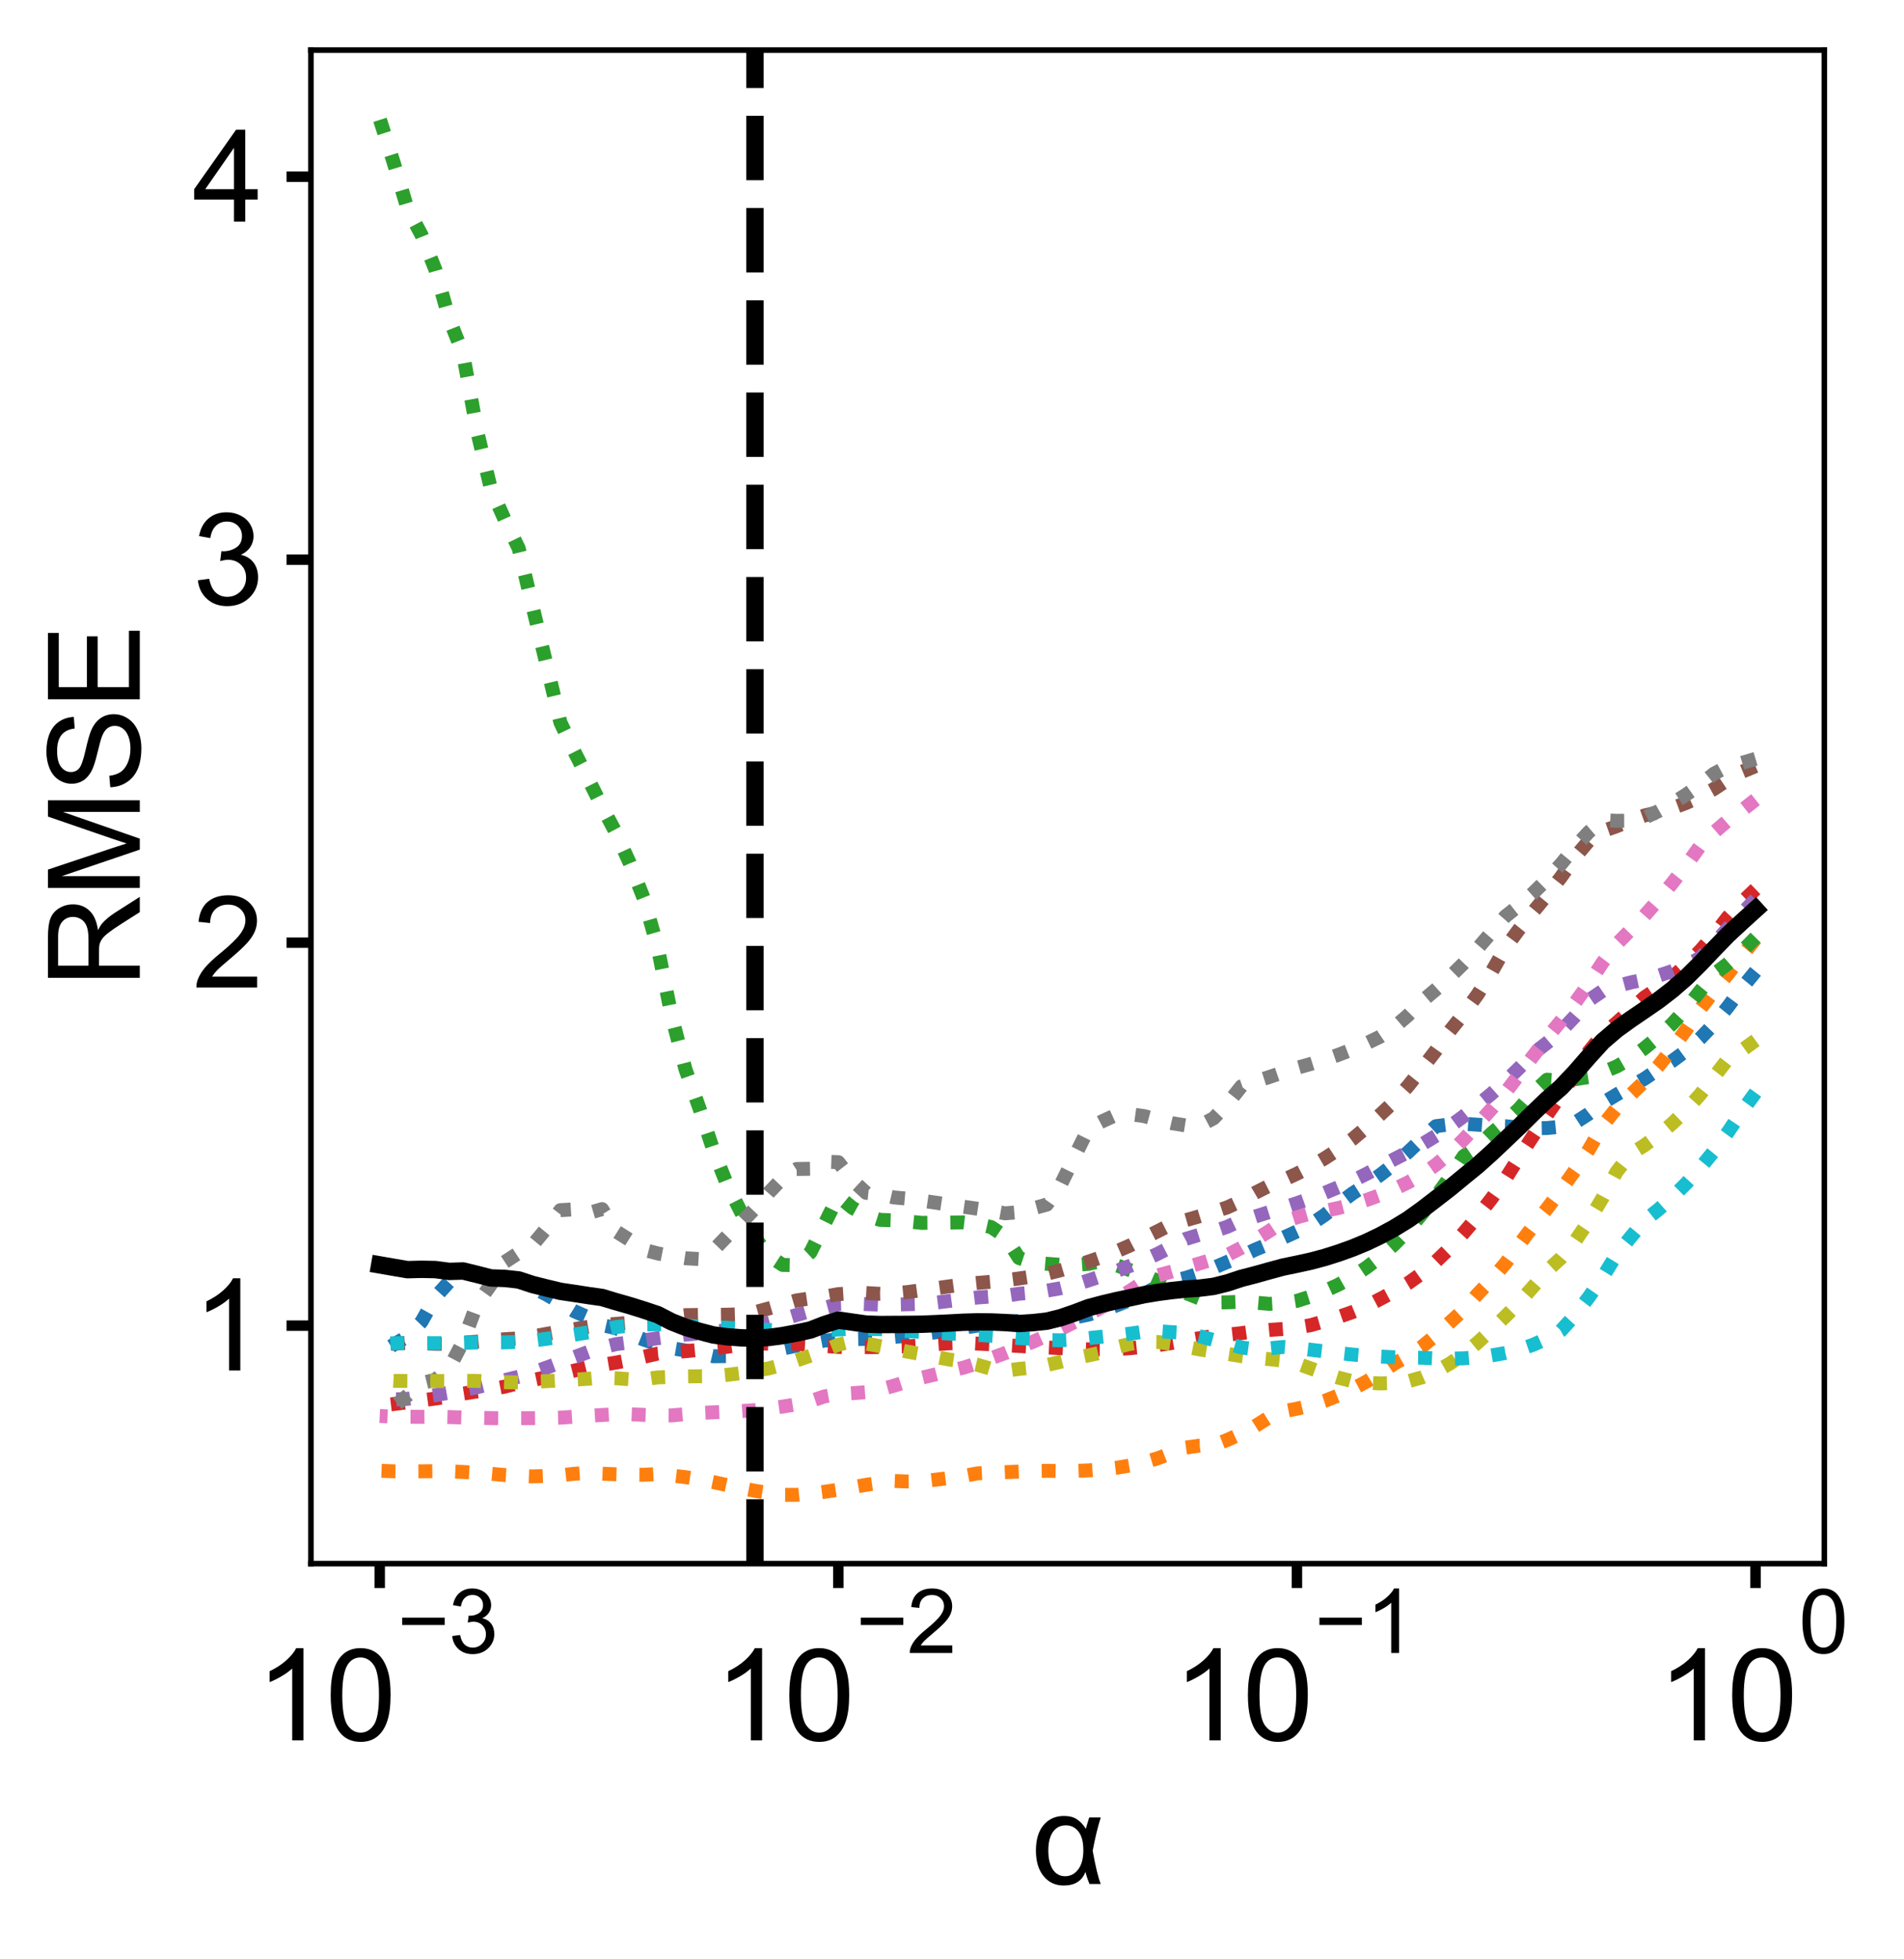 <?xml version="1.0" encoding="utf-8" standalone="no"?>
<!DOCTYPE svg PUBLIC "-//W3C//DTD SVG 1.1//EN"
  "http://www.w3.org/Graphics/SVG/1.1/DTD/svg11.dtd">
<svg height="281.442pt" version="1.1" viewBox="0 0 273.558 281.442" width="273.558pt" xmlns="http://www.w3.org/2000/svg" xmlns:xlink="http://www.w3.org/1999/xlink">
 <defs>
  <style type="text/css">*{stroke-linecap:butt;stroke-linejoin:round;}</style>
 </defs>
 <g id="figure_1">
  <g id="patch_1">
   <path d="M 0 281.442 
L 273.558 281.442 
L 273.558 0 
L 0 0 
z
" style="fill:#ffffff;"/>
  </g>
  <g id="axes_1">
   <g id="patch_2">
    <path d="M 44.671 224.64 
L 262.111 224.64 
L 262.111 7.2 
L 44.671 7.2 
z
" style="fill:#ffffff;"/>
   </g>
   <g id="matplotlib.axis_1">
    <g id="xtick_1">
     <g id="line2d_1">
      <defs>
       <path d="M 0 0 
L 0 3.5 
" id="m2e595a011b" style="stroke:#000000;stroke-width:1.5;"/>
      </defs>
      <g>
       <use style="stroke:#000000;stroke-width:1.5;" x="54.555" xlink:href="#m2e595a011b" y="224.64"/>
      </g>
     </g>
     <g id="text_1">
      <!-- $\mathdefault{10^{-3}}$ -->
      <g transform="translate(36.735 250.202)scale(0.18 -0.18)">
       <defs>
        <path d="M 2384 0 
L 1822 0 
L 1822 3584 
Q 1619 3391 1289 3197 
Q 959 3003 697 2906 
L 697 3450 
Q 1169 3672 1522 3987 
Q 1875 4303 2022 4600 
L 2384 4600 
L 2384 0 
z
" id="ArialMT-31" transform="scale(0.016)"/>
        <path d="M 266 2259 
Q 266 3072 433 3567 
Q 600 4063 929 4331 
Q 1259 4600 1759 4600 
Q 2128 4600 2406 4451 
Q 2684 4303 2865 4023 
Q 3047 3744 3150 3342 
Q 3253 2941 3253 2259 
Q 3253 1453 3087 958 
Q 2922 463 2592 192 
Q 2263 -78 1759 -78 
Q 1097 -78 719 397 
Q 266 969 266 2259 
z
M 844 2259 
Q 844 1131 1108 757 
Q 1372 384 1759 384 
Q 2147 384 2411 759 
Q 2675 1134 2675 2259 
Q 2675 3391 2411 3762 
Q 2147 4134 1753 4134 
Q 1366 4134 1134 3806 
Q 844 3388 844 2259 
z
" id="ArialMT-30" transform="scale(0.016)"/>
        <path d="M 3381 1997 
L 356 1997 
L 356 2522 
L 3381 2522 
L 3381 1997 
z
" id="ArialMT-2212" transform="scale(0.016)"/>
        <path d="M 269 1209 
L 831 1284 
Q 928 806 1161 595 
Q 1394 384 1728 384 
Q 2125 384 2398 659 
Q 2672 934 2672 1341 
Q 2672 1728 2419 1979 
Q 2166 2231 1775 2231 
Q 1616 2231 1378 2169 
L 1441 2663 
Q 1497 2656 1531 2656 
Q 1891 2656 2178 2843 
Q 2466 3031 2466 3422 
Q 2466 3731 2256 3934 
Q 2047 4138 1716 4138 
Q 1388 4138 1169 3931 
Q 950 3725 888 3313 
L 325 3413 
Q 428 3978 793 4289 
Q 1159 4600 1703 4600 
Q 2078 4600 2393 4439 
Q 2709 4278 2876 4000 
Q 3044 3722 3044 3409 
Q 3044 3113 2884 2869 
Q 2725 2625 2413 2481 
Q 2819 2388 3044 2092 
Q 3269 1797 3269 1353 
Q 3269 753 2831 336 
Q 2394 -81 1725 -81 
Q 1122 -81 723 278 
Q 325 638 269 1209 
z
" id="ArialMT-33" transform="scale(0.016)"/>
       </defs>
       <use transform="translate(0 0.994)" xlink:href="#ArialMT-31"/>
       <use transform="translate(55.615 0.994)" xlink:href="#ArialMT-30"/>
       <use transform="translate(112.973 70.688)scale(0.7)" xlink:href="#ArialMT-2212"/>
       <use transform="translate(153.852 70.688)scale(0.7)" xlink:href="#ArialMT-33"/>
      </g>
     </g>
    </g>
    <g id="xtick_2">
     <g id="line2d_2">
      <g>
       <use style="stroke:#000000;stroke-width:1.5;" x="120.446" xlink:href="#m2e595a011b" y="224.64"/>
      </g>
     </g>
     <g id="text_2">
      <!-- $\mathdefault{10^{-2}}$ -->
      <g transform="translate(102.626 250.202)scale(0.18 -0.18)">
       <defs>
        <path d="M 3222 541 
L 3222 0 
L 194 0 
Q 188 203 259 391 
Q 375 700 629 1000 
Q 884 1300 1366 1694 
Q 2113 2306 2375 2664 
Q 2638 3022 2638 3341 
Q 2638 3675 2398 3904 
Q 2159 4134 1775 4134 
Q 1369 4134 1125 3890 
Q 881 3647 878 3216 
L 300 3275 
Q 359 3922 746 4261 
Q 1134 4600 1788 4600 
Q 2447 4600 2831 4234 
Q 3216 3869 3216 3328 
Q 3216 3053 3103 2787 
Q 2991 2522 2730 2228 
Q 2469 1934 1863 1422 
Q 1356 997 1212 845 
Q 1069 694 975 541 
L 3222 541 
z
" id="ArialMT-32" transform="scale(0.016)"/>
       </defs>
       <use transform="translate(0 0.994)" xlink:href="#ArialMT-31"/>
       <use transform="translate(55.615 0.994)" xlink:href="#ArialMT-30"/>
       <use transform="translate(112.973 70.688)scale(0.7)" xlink:href="#ArialMT-2212"/>
       <use transform="translate(153.852 70.688)scale(0.7)" xlink:href="#ArialMT-32"/>
      </g>
     </g>
    </g>
    <g id="xtick_3">
     <g id="line2d_3">
      <g>
       <use style="stroke:#000000;stroke-width:1.5;" x="186.337" xlink:href="#m2e595a011b" y="224.64"/>
      </g>
     </g>
     <g id="text_3">
      <!-- $\mathdefault{10^{-1}}$ -->
      <g transform="translate(168.517 250.202)scale(0.18 -0.18)">
       <use transform="translate(0 0.994)" xlink:href="#ArialMT-31"/>
       <use transform="translate(55.615 0.994)" xlink:href="#ArialMT-30"/>
       <use transform="translate(112.973 70.688)scale(0.7)" xlink:href="#ArialMT-2212"/>
       <use transform="translate(153.852 70.688)scale(0.7)" xlink:href="#ArialMT-31"/>
      </g>
     </g>
    </g>
    <g id="xtick_4">
     <g id="line2d_4">
      <g>
       <use style="stroke:#000000;stroke-width:1.5;" x="252.228" xlink:href="#m2e595a011b" y="224.64"/>
      </g>
     </g>
     <g id="text_4">
      <!-- $\mathdefault{10^{0}}$ -->
      <g transform="translate(238.098 250.202)scale(0.18 -0.18)">
       <use transform="translate(0 0.994)" xlink:href="#ArialMT-31"/>
       <use transform="translate(55.615 0.994)" xlink:href="#ArialMT-30"/>
       <use transform="translate(112.973 70.688)scale(0.7)" xlink:href="#ArialMT-30"/>
      </g>
     </g>
    </g>
    <g id="text_5">
     <!-- α -->
     <g transform="translate(148.188 270.664)scale(0.18 -0.18)">
      <defs>
       <path d="M 2884 3319 
L 3459 3319 
Q 3241 2631 3056 1659 
Q 3275 453 3459 0 
L 2900 0 
Q 2766 313 2697 606 
Q 2438 -75 1613 -75 
Q 988 -75 606 394 
Q 225 863 225 1666 
Q 225 2491 608 2942 
Q 991 3394 1622 3394 
Q 2013 3394 2259 3236 
Q 2506 3078 2719 2756 
Q 2741 2866 2884 3319 
z
M 1716 2928 
Q 1313 2928 1078 2603 
Q 844 2278 844 1666 
Q 844 1069 1066 728 
Q 1288 388 1684 388 
Q 2072 388 2331 723 
Q 2591 1059 2591 1691 
Q 2591 2303 2348 2615 
Q 2106 2928 1716 2928 
z
" id="ArialMT-3b1" transform="scale(0.016)"/>
      </defs>
      <use xlink:href="#ArialMT-3b1"/>
     </g>
    </g>
   </g>
   <g id="matplotlib.axis_2">
    <g id="ytick_1">
     <g id="line2d_5">
      <defs>
       <path d="M 0 0 
L -3.5 0 
" id="m5d1461082f" style="stroke:#000000;stroke-width:1.5;"/>
      </defs>
      <g>
       <use style="stroke:#000000;stroke-width:1.5;" x="44.671" xlink:href="#m5d1461082f" y="190.445"/>
      </g>
     </g>
     <g id="text_6">
      <!-- 1 -->
      <g transform="translate(27.662 196.887)scale(0.18 -0.18)">
       <use xlink:href="#ArialMT-31"/>
      </g>
     </g>
    </g>
    <g id="ytick_2">
     <g id="line2d_6">
      <g>
       <use style="stroke:#000000;stroke-width:1.5;" x="44.671" xlink:href="#m5d1461082f" y="135.425"/>
      </g>
     </g>
     <g id="text_7">
      <!-- 2 -->
      <g transform="translate(27.662 141.867)scale(0.18 -0.18)">
       <use xlink:href="#ArialMT-32"/>
      </g>
     </g>
    </g>
    <g id="ytick_3">
     <g id="line2d_7">
      <g>
       <use style="stroke:#000000;stroke-width:1.5;" x="44.671" xlink:href="#m5d1461082f" y="80.406"/>
      </g>
     </g>
     <g id="text_8">
      <!-- 3 -->
      <g transform="translate(27.662 86.848)scale(0.18 -0.18)">
       <use xlink:href="#ArialMT-33"/>
      </g>
     </g>
    </g>
    <g id="ytick_4">
     <g id="line2d_8">
      <g>
       <use style="stroke:#000000;stroke-width:1.5;" x="44.671" xlink:href="#m5d1461082f" y="25.386"/>
      </g>
     </g>
     <g id="text_9">
      <!-- 4 -->
      <g transform="translate(27.662 31.828)scale(0.18 -0.18)">
       <defs>
        <path d="M 2069 0 
L 2069 1097 
L 81 1097 
L 81 1613 
L 2172 4581 
L 2631 4581 
L 2631 1613 
L 3250 1613 
L 3250 1097 
L 2631 1097 
L 2631 0 
L 2069 0 
z
M 2069 1613 
L 2069 3678 
L 634 1613 
L 2069 1613 
z
" id="ArialMT-34" transform="scale(0.016)"/>
       </defs>
       <use xlink:href="#ArialMT-34"/>
      </g>
     </g>
    </g>
    <g id="text_10">
     <!-- RMSE -->
     <g transform="translate(20.084 141.923)rotate(-90)scale(0.18 -0.18)">
      <defs>
       <path d="M 503 0 
L 503 4581 
L 2534 4581 
Q 3147 4581 3465 4457 
Q 3784 4334 3975 4021 
Q 4166 3709 4166 3331 
Q 4166 2844 3850 2509 
Q 3534 2175 2875 2084 
Q 3116 1969 3241 1856 
Q 3506 1613 3744 1247 
L 4541 0 
L 3778 0 
L 3172 953 
Q 2906 1366 2734 1584 
Q 2563 1803 2427 1890 
Q 2291 1978 2150 2013 
Q 2047 2034 1813 2034 
L 1109 2034 
L 1109 0 
L 503 0 
z
M 1109 2559 
L 2413 2559 
Q 2828 2559 3062 2645 
Q 3297 2731 3419 2920 
Q 3541 3109 3541 3331 
Q 3541 3656 3305 3865 
Q 3069 4075 2559 4075 
L 1109 4075 
L 1109 2559 
z
" id="ArialMT-52" transform="scale(0.016)"/>
       <path d="M 475 0 
L 475 4581 
L 1388 4581 
L 2472 1338 
Q 2622 884 2691 659 
Q 2769 909 2934 1394 
L 4031 4581 
L 4847 4581 
L 4847 0 
L 4263 0 
L 4263 3834 
L 2931 0 
L 2384 0 
L 1059 3900 
L 1059 0 
L 475 0 
z
" id="ArialMT-4d" transform="scale(0.016)"/>
       <path d="M 288 1472 
L 859 1522 
Q 900 1178 1048 958 
Q 1197 738 1509 602 
Q 1822 466 2213 466 
Q 2559 466 2825 569 
Q 3091 672 3220 851 
Q 3350 1031 3350 1244 
Q 3350 1459 3225 1620 
Q 3100 1781 2813 1891 
Q 2628 1963 1997 2114 
Q 1366 2266 1113 2400 
Q 784 2572 623 2826 
Q 463 3081 463 3397 
Q 463 3744 659 4045 
Q 856 4347 1234 4503 
Q 1613 4659 2075 4659 
Q 2584 4659 2973 4495 
Q 3363 4331 3572 4012 
Q 3781 3694 3797 3291 
L 3216 3247 
Q 3169 3681 2898 3903 
Q 2628 4125 2100 4125 
Q 1550 4125 1298 3923 
Q 1047 3722 1047 3438 
Q 1047 3191 1225 3031 
Q 1400 2872 2139 2705 
Q 2878 2538 3153 2413 
Q 3553 2228 3743 1945 
Q 3934 1663 3934 1294 
Q 3934 928 3725 604 
Q 3516 281 3123 101 
Q 2731 -78 2241 -78 
Q 1619 -78 1198 103 
Q 778 284 539 648 
Q 300 1013 288 1472 
z
" id="ArialMT-53" transform="scale(0.016)"/>
       <path d="M 506 0 
L 506 4581 
L 3819 4581 
L 3819 4041 
L 1113 4041 
L 1113 2638 
L 3647 2638 
L 3647 2100 
L 1113 2100 
L 1113 541 
L 3925 541 
L 3925 0 
L 506 0 
z
" id="ArialMT-45" transform="scale(0.016)"/>
      </defs>
      <use xlink:href="#ArialMT-52"/>
      <use x="72.217" xlink:href="#ArialMT-4d"/>
      <use x="155.518" xlink:href="#ArialMT-53"/>
      <use x="222.217" xlink:href="#ArialMT-45"/>
     </g>
    </g>
   </g>
   <g id="line2d_9">
    <path clip-path="url(#p0007d84614)" d="M 252.228 139.551 
L 250.231 141.99 
L 248.234 144.673 
L 246.238 147.129 
L 244.241 149.214 
L 242.244 150.968 
L 240.247 152.429 
L 238.251 153.631 
L 236.254 154.984 
L 234.257 156.115 
L 232.261 157.255 
L 230.264 158.458 
L 228.267 160.01 
L 226.271 161.301 
L 224.274 161.857 
L 222.277 162.059 
L 220.281 162.091 
L 218.284 161.982 
L 216.287 161.797 
L 214.29 161.726 
L 212.294 161.581 
L 210.297 161.447 
L 208.3 161.532 
L 206.304 161.79 
L 204.307 163.629 
L 202.31 165.515 
L 200.314 167.229 
L 198.317 168.778 
L 196.32 170.181 
L 194.323 171.447 
L 192.327 172.951 
L 190.33 174.543 
L 188.333 175.893 
L 186.337 176.914 
L 184.34 177.829 
L 182.343 178.692 
L 180.347 179.522 
L 178.35 180.462 
L 176.353 181.286 
L 174.357 182.14 
L 172.36 182.927 
L 170.363 183.584 
L 168.366 184.058 
L 166.37 184.819 
L 164.373 185.858 
L 162.376 186.75 
L 160.38 187.553 
L 158.383 188.264 
L 156.386 188.866 
L 154.39 189.28 
L 152.393 189.455 
L 150.396 189.599 
L 148.4 189.717 
L 146.403 189.784 
L 144.406 189.857 
L 142.409 190.163 
L 140.413 190.454 
L 138.416 190.75 
L 136.419 191.102 
L 134.423 191.405 
L 132.426 191.663 
L 130.429 191.882 
L 128.433 192.067 
L 126.436 192.261 
L 124.439 192.346 
L 122.442 192.4 
L 120.446 192.419 
L 118.449 192.595 
L 116.452 192.961 
L 114.456 193.319 
L 112.459 193.741 
L 110.462 194.103 
L 108.466 194.393 
L 106.469 194.627 
L 104.472 194.817 
L 102.476 194.843 
L 100.479 194.372 
L 98.482 194.022 
L 96.485 193.677 
L 94.489 193.124 
L 92.492 192.452 
L 90.495 191.658 
L 88.499 190.812 
L 86.502 190.367 
L 84.505 189.253 
L 82.509 188.371 
L 80.512 187.134 
L 78.515 185.98 
L 76.519 184.965 
L 74.522 184.11 
L 72.525 183.717 
L 70.528 183.419 
L 68.532 183.16 
L 66.535 183.15 
L 64.538 184.146 
L 62.542 186.35 
L 60.545 189.91 
L 58.548 191.995 
L 56.552 193.181 
L 54.555 194.435 
" style="fill:none;stroke:#1f77b4;stroke-dasharray:2,3.3;stroke-dashoffset:0;stroke-width:2;"/>
   </g>
   <g id="line2d_10">
    <path clip-path="url(#p0007d84614)" d="M 252.228 134.886 
L 250.231 137.374 
L 248.234 139.976 
L 246.238 142.397 
L 244.241 145.006 
L 242.244 147.954 
L 240.247 150.661 
L 238.251 153.182 
L 236.254 155.373 
L 234.257 157.294 
L 232.261 159.199 
L 230.264 161.705 
L 228.267 165.19 
L 226.271 168.143 
L 224.274 170.977 
L 222.277 173.626 
L 220.281 176.129 
L 218.284 178.783 
L 216.287 181.504 
L 214.29 183.838 
L 212.294 185.916 
L 210.297 188.185 
L 208.3 189.995 
L 206.304 191.818 
L 204.307 193.462 
L 202.31 194.785 
L 200.314 195.911 
L 198.317 197.28 
L 196.32 198.488 
L 194.323 199.542 
L 192.327 200.46 
L 190.33 201.254 
L 188.333 201.901 
L 186.337 202.379 
L 184.34 202.761 
L 182.343 203.618 
L 180.347 204.873 
L 178.35 205.946 
L 176.353 206.86 
L 174.357 207.629 
L 172.36 207.683 
L 170.363 207.967 
L 168.366 208.721 
L 166.37 209.494 
L 164.373 210.085 
L 162.376 210.537 
L 160.38 210.868 
L 158.383 211.099 
L 156.386 211.243 
L 154.39 211.317 
L 152.393 211.331 
L 150.396 211.305 
L 148.4 211.327 
L 146.403 211.418 
L 144.406 211.496 
L 142.409 211.578 
L 140.413 211.674 
L 138.416 212.048 
L 136.419 212.335 
L 134.423 212.576 
L 132.426 212.809 
L 130.429 212.837 
L 128.433 212.761 
L 126.436 213.026 
L 124.439 213.312 
L 122.442 213.672 
L 120.446 214.023 
L 118.449 214.317 
L 116.452 214.563 
L 114.456 214.756 
L 112.459 214.753 
L 110.462 214.492 
L 108.466 214.172 
L 106.469 213.786 
L 104.472 213.356 
L 102.476 212.922 
L 100.479 212.521 
L 98.482 212.212 
L 96.485 211.981 
L 94.489 211.773 
L 92.492 211.873 
L 90.495 211.861 
L 88.499 211.802 
L 86.502 211.721 
L 84.505 211.607 
L 82.509 211.728 
L 80.512 211.949 
L 78.515 212.038 
L 76.519 212.109 
L 74.522 212.026 
L 72.525 211.907 
L 70.528 211.731 
L 68.532 211.581 
L 66.535 211.468 
L 64.538 211.384 
L 62.542 211.345 
L 60.545 211.372 
L 58.548 211.383 
L 56.552 211.369 
L 54.555 211.294 
" style="fill:none;stroke:#ff7f0e;stroke-dasharray:2,3.3;stroke-dashoffset:0;stroke-width:2;"/>
   </g>
   <g id="line2d_11">
    <path clip-path="url(#p0007d84614)" d="M 252.228 134.687 
L 250.231 136.714 
L 248.234 138.46 
L 246.238 139.955 
L 244.241 142.395 
L 242.244 144.919 
L 240.247 147.095 
L 238.251 148.953 
L 236.254 150.593 
L 234.257 152.076 
L 232.261 153.217 
L 230.264 154.042 
L 228.267 154.736 
L 226.271 155.049 
L 224.274 155.252 
L 222.277 155.112 
L 220.281 156.964 
L 218.284 159.26 
L 216.287 161.15 
L 214.29 162.82 
L 212.294 164.733 
L 210.297 166.099 
L 208.3 169.13 
L 206.304 171.891 
L 204.307 174.383 
L 202.31 176.736 
L 200.314 178.783 
L 198.317 180.562 
L 196.32 182.1 
L 194.323 183.425 
L 192.327 184.547 
L 190.33 185.469 
L 188.333 186.252 
L 186.337 186.89 
L 184.34 187.198 
L 182.343 187.317 
L 180.347 187.141 
L 178.35 187.014 
L 176.353 187.092 
L 174.357 187.118 
L 172.36 186.547 
L 170.363 185.756 
L 168.366 184.914 
L 166.37 184.04 
L 164.373 183.151 
L 162.376 182.477 
L 160.38 181.762 
L 158.383 181.119 
L 156.386 181.578 
L 154.39 181.726 
L 152.393 181.711 
L 150.396 181.559 
L 148.4 181.388 
L 146.403 180.728 
L 144.406 177.631 
L 142.409 176.289 
L 140.413 175.839 
L 138.416 175.609 
L 136.419 175.646 
L 134.423 175.669 
L 132.426 175.681 
L 130.429 175.482 
L 128.433 175.317 
L 126.436 175.252 
L 124.439 174.613 
L 122.442 173.498 
L 120.446 171.858 
L 118.449 175.868 
L 116.452 179.912 
L 114.456 181.754 
L 112.459 181.724 
L 110.462 180.427 
L 108.466 177.82 
L 106.469 174.139 
L 104.472 170.191 
L 102.476 165.187 
L 100.479 159.175 
L 98.482 153.609 
L 96.485 145.904 
L 94.489 136.064 
L 92.492 129.05 
L 90.495 124.026 
L 88.499 119.64 
L 86.502 115.893 
L 84.505 111.888 
L 82.509 107.965 
L 80.512 103.776 
L 78.515 95.429 
L 76.519 87.13 
L 74.522 78.766 
L 72.525 74.674 
L 70.528 70.224 
L 68.532 61.854 
L 66.535 50.847 
L 64.538 45.796 
L 62.542 38.693 
L 60.545 33.725 
L 58.548 29.967 
L 56.552 23.325 
L 54.555 17.084 
" style="fill:none;stroke:#2ca02c;stroke-dasharray:2,3.3;stroke-dashoffset:0;stroke-width:2;"/>
   </g>
   <g id="line2d_12">
    <path clip-path="url(#p0007d84614)" d="M 252.228 127.741 
L 250.231 129.645 
L 248.234 131.77 
L 246.238 134.345 
L 244.241 136.621 
L 242.244 138.628 
L 240.247 140.394 
L 238.251 141.943 
L 236.254 143.3 
L 234.257 145.122 
L 232.261 146.941 
L 230.264 148.63 
L 228.267 151.083 
L 226.271 154.262 
L 224.274 157.279 
L 222.277 160.147 
L 220.281 163.166 
L 218.284 166.206 
L 216.287 169.381 
L 214.29 172.194 
L 212.294 174.76 
L 210.297 177.111 
L 208.3 179.303 
L 206.304 181.229 
L 204.307 182.921 
L 202.31 184.346 
L 200.314 185.539 
L 198.317 186.606 
L 196.32 187.661 
L 194.323 188.494 
L 192.327 189.195 
L 190.33 189.798 
L 188.333 190.377 
L 186.337 190.713 
L 184.34 190.93 
L 182.343 191.063 
L 180.347 191.253 
L 178.35 191.527 
L 176.353 191.75 
L 174.357 191.931 
L 172.36 192.242 
L 170.363 192.602 
L 168.366 192.942 
L 166.37 193.245 
L 164.373 193.482 
L 162.376 193.684 
L 160.38 193.825 
L 158.383 193.865 
L 156.386 193.855 
L 154.39 193.774 
L 152.393 193.683 
L 150.396 193.584 
L 148.4 193.48 
L 146.403 193.374 
L 144.406 193.25 
L 142.409 193.127 
L 140.413 193.026 
L 138.416 192.924 
L 136.419 192.981 
L 134.423 193.111 
L 132.426 193.302 
L 130.429 193.417 
L 128.433 193.463 
L 126.436 193.525 
L 124.439 193.534 
L 122.442 193.537 
L 120.446 193.506 
L 118.449 193.364 
L 116.452 193.189 
L 114.456 193.063 
L 112.459 193.044 
L 110.462 193.037 
L 108.466 192.994 
L 106.469 193.183 
L 104.472 193.487 
L 102.476 193.726 
L 100.479 193.927 
L 98.482 194.115 
L 96.485 194.284 
L 94.489 194.465 
L 92.492 194.923 
L 90.495 195.378 
L 88.499 195.754 
L 86.502 196.089 
L 84.505 196.42 
L 82.509 196.905 
L 80.512 197.391 
L 78.515 197.846 
L 76.519 198.269 
L 74.522 198.707 
L 72.525 199.206 
L 70.528 199.596 
L 68.532 199.896 
L 66.535 200.211 
L 64.538 200.617 
L 62.542 200.921 
L 60.545 201.195 
L 58.548 201.447 
L 56.552 201.713 
L 54.555 201.951 
" style="fill:none;stroke:#d62728;stroke-dasharray:2,3.3;stroke-dashoffset:0;stroke-width:2;"/>
   </g>
   <g id="line2d_13">
    <path clip-path="url(#p0007d84614)" d="M 252.228 129.202 
L 250.231 131.26 
L 248.234 133.377 
L 246.238 135.629 
L 244.241 137.624 
L 242.244 138.69 
L 240.247 139.511 
L 238.251 140.181 
L 236.254 140.721 
L 234.257 141.149 
L 232.261 141.678 
L 230.264 142.345 
L 228.267 143.705 
L 226.271 146.013 
L 224.274 148.133 
L 222.277 149.817 
L 220.281 151.366 
L 218.284 153.411 
L 216.287 155.348 
L 214.29 157.128 
L 212.294 158.764 
L 210.297 160.354 
L 208.3 161.827 
L 206.304 163.173 
L 204.307 164.394 
L 202.31 165.509 
L 200.314 166.533 
L 198.317 167.585 
L 196.32 168.652 
L 194.323 169.634 
L 192.327 170.54 
L 190.33 171.375 
L 188.333 172.145 
L 186.337 172.855 
L 184.34 173.511 
L 182.343 174.133 
L 180.347 174.771 
L 178.35 175.288 
L 176.353 176.235 
L 174.357 176.903 
L 172.36 177.376 
L 170.363 177.992 
L 168.366 179.081 
L 166.37 180.102 
L 164.373 181.02 
L 162.376 181.851 
L 160.38 182.603 
L 158.383 183.282 
L 156.386 183.947 
L 154.39 184.583 
L 152.393 185.073 
L 150.396 185.421 
L 148.4 185.694 
L 146.403 185.863 
L 144.406 186.171 
L 142.409 186.257 
L 140.413 186.406 
L 138.416 186.643 
L 136.419 186.897 
L 134.423 187.143 
L 132.426 187.321 
L 130.429 187.371 
L 128.433 187.42 
L 126.436 187.429 
L 124.439 187.357 
L 122.442 187.279 
L 120.446 187.346 
L 118.449 187.885 
L 116.452 188.345 
L 114.456 188.914 
L 112.459 189.522 
L 110.462 190.056 
L 108.466 190.522 
L 106.469 190.851 
L 104.472 191.085 
L 102.476 191.348 
L 100.479 191.551 
L 98.482 191.731 
L 96.485 191.983 
L 94.489 192.255 
L 92.492 192.556 
L 90.495 192.846 
L 88.499 193.103 
L 86.502 193.6 
L 84.505 194.229 
L 82.509 194.98 
L 80.512 195.735 
L 78.515 196.481 
L 76.519 197.182 
L 74.522 197.787 
L 72.525 198.271 
L 70.528 198.793 
L 68.532 199.299 
L 66.535 199.711 
L 64.538 200.078 
L 62.542 200.427 
L 60.545 200.693 
L 58.548 200.963 
L 56.552 201.054 
L 54.555 201.204 
" style="fill:none;stroke:#9467bd;stroke-dasharray:2,3.3;stroke-dashoffset:0;stroke-width:2;"/>
   </g>
   <g id="line2d_14">
    <path clip-path="url(#p0007d84614)" d="M 252.228 110.068 
L 250.231 110.893 
L 248.234 112.031 
L 246.238 113.356 
L 244.241 114.457 
L 242.244 115.363 
L 240.247 116.1 
L 238.251 116.692 
L 236.254 117.16 
L 234.257 117.876 
L 232.261 118.701 
L 230.264 119.404 
L 228.267 120.812 
L 226.271 123.174 
L 224.274 126.01 
L 222.277 128.567 
L 220.281 130.983 
L 218.284 133.464 
L 216.287 136.165 
L 214.29 139.665 
L 212.294 142.873 
L 210.297 145.619 
L 208.3 148.124 
L 206.304 150.922 
L 204.307 153.506 
L 202.31 156.016 
L 200.314 158.255 
L 198.317 160.121 
L 196.32 161.959 
L 194.323 163.644 
L 192.327 165.101 
L 190.33 166.407 
L 188.333 167.574 
L 186.337 168.617 
L 184.34 169.536 
L 182.343 170.346 
L 180.347 171.36 
L 178.35 172.524 
L 176.353 173.447 
L 174.357 174.103 
L 172.36 174.724 
L 170.363 175.301 
L 168.366 175.847 
L 166.37 176.863 
L 164.373 177.868 
L 162.376 178.921 
L 160.38 179.788 
L 158.383 180.56 
L 156.386 181.251 
L 154.39 181.896 
L 152.393 182.487 
L 150.396 182.994 
L 148.4 183.365 
L 146.403 183.674 
L 144.406 183.93 
L 142.409 184.14 
L 140.413 184.311 
L 138.416 184.523 
L 136.419 184.795 
L 134.423 185.08 
L 132.426 185.344 
L 130.429 185.619 
L 128.433 185.81 
L 126.436 185.875 
L 124.439 185.764 
L 122.442 185.795 
L 120.446 185.919 
L 118.449 186.267 
L 116.452 186.531 
L 114.456 186.818 
L 112.459 187.398 
L 110.462 187.975 
L 108.466 188.508 
L 106.469 188.814 
L 104.472 188.872 
L 102.476 188.893 
L 100.479 188.904 
L 98.482 188.937 
L 96.485 189.179 
L 94.489 189.418 
L 92.492 189.829 
L 90.495 190.026 
L 88.499 190.196 
L 86.502 190.354 
L 84.505 190.621 
L 82.509 190.954 
L 80.512 191.287 
L 78.515 191.633 
L 76.519 191.999 
L 74.522 192.282 
L 72.525 192.394 
L 70.528 192.554 
L 68.532 192.749 
L 66.535 192.888 
L 64.538 193.054 
L 62.542 193.056 
L 60.545 192.978 
L 58.548 192.916 
L 56.552 193.044 
L 54.555 193.147 
" style="fill:none;stroke:#8c564b;stroke-dasharray:2,3.3;stroke-dashoffset:0;stroke-width:2;"/>
   </g>
   <g id="line2d_15">
    <path clip-path="url(#p0007d84614)" d="M 252.228 114.88 
L 250.231 116.455 
L 248.234 117.877 
L 246.238 119.596 
L 244.241 121.574 
L 242.244 124.348 
L 240.247 126.883 
L 238.251 129.3 
L 236.254 131.559 
L 234.257 133.61 
L 232.261 135.649 
L 230.264 138.254 
L 228.267 141.323 
L 226.271 144.09 
L 224.274 146.645 
L 222.277 149.093 
L 220.281 151.705 
L 218.284 154.345 
L 216.287 156.97 
L 214.29 159.311 
L 212.294 161.53 
L 210.297 163.681 
L 208.3 165.683 
L 206.304 167.326 
L 204.307 168.753 
L 202.31 169.866 
L 200.314 170.836 
L 198.317 171.674 
L 196.32 172.4 
L 194.323 173.027 
L 192.327 173.54 
L 190.33 173.964 
L 188.333 174.321 
L 186.337 174.888 
L 184.34 175.528 
L 182.343 176.862 
L 180.347 178.121 
L 178.35 179.261 
L 176.353 180.293 
L 174.357 180.888 
L 172.36 181.507 
L 170.363 182.081 
L 168.366 182.677 
L 166.37 183.217 
L 164.373 184.119 
L 162.376 185.444 
L 160.38 186.646 
L 158.383 187.747 
L 156.386 188.833 
L 154.39 189.924 
L 152.393 190.934 
L 150.396 191.882 
L 148.4 192.764 
L 146.403 193.57 
L 144.406 194.392 
L 142.409 195.126 
L 140.413 195.849 
L 138.416 196.486 
L 136.419 196.947 
L 134.423 197.446 
L 132.426 197.924 
L 130.429 198.434 
L 128.433 199.081 
L 126.436 199.621 
L 124.439 200.009 
L 122.442 200.154 
L 120.446 200.261 
L 118.449 200.616 
L 116.452 201.285 
L 114.456 201.75 
L 112.459 202.074 
L 110.462 202.353 
L 108.466 202.59 
L 106.469 202.725 
L 104.472 202.821 
L 102.476 202.899 
L 100.479 202.985 
L 98.482 203.168 
L 96.485 203.343 
L 94.489 203.334 
L 92.492 203.268 
L 90.495 203.178 
L 88.499 203.168 
L 86.502 203.285 
L 84.505 203.404 
L 82.509 203.529 
L 80.512 203.666 
L 78.515 203.715 
L 76.519 203.733 
L 74.522 203.743 
L 72.525 203.748 
L 70.528 203.728 
L 68.532 203.684 
L 66.535 203.641 
L 64.538 203.579 
L 62.542 203.532 
L 60.545 203.548 
L 58.548 203.54 
L 56.552 203.518 
L 54.555 203.428 
" style="fill:none;stroke:#e377c2;stroke-dasharray:2,3.3;stroke-dashoffset:0;stroke-width:2;"/>
   </g>
   <g id="line2d_16">
    <path clip-path="url(#p0007d84614)" d="M 252.228 109.016 
L 250.231 109.617 
L 248.234 110.102 
L 246.238 111.158 
L 244.241 112.749 
L 242.244 114.166 
L 240.247 115.425 
L 238.251 116.544 
L 236.254 117.487 
L 234.257 117.905 
L 232.261 117.921 
L 230.264 117.832 
L 228.267 119.535 
L 226.271 121.695 
L 224.274 124.134 
L 222.277 126.324 
L 220.281 128.292 
L 218.284 130.06 
L 216.287 131.643 
L 214.29 133.931 
L 212.294 136.253 
L 210.297 138.389 
L 208.3 140.35 
L 206.304 142.149 
L 204.307 143.834 
L 202.31 145.851 
L 200.314 147.568 
L 198.317 148.922 
L 196.32 149.885 
L 194.323 150.749 
L 192.327 151.525 
L 190.33 152.222 
L 188.333 152.847 
L 186.337 153.41 
L 184.34 154.052 
L 182.343 154.734 
L 180.347 155.371 
L 178.35 156.069 
L 176.353 158.587 
L 174.357 160.664 
L 172.36 161.715 
L 170.363 161.685 
L 168.366 161.36 
L 166.37 160.884 
L 164.373 160.342 
L 162.376 160.063 
L 160.38 160.161 
L 158.383 161.074 
L 156.386 162.14 
L 154.39 166.163 
L 152.393 170.207 
L 150.396 173.063 
L 148.4 173.601 
L 146.403 174.147 
L 144.406 174.308 
L 142.409 173.945 
L 140.413 173.648 
L 138.416 173.361 
L 136.419 173.07 
L 134.423 172.777 
L 132.426 172.489 
L 130.429 172.206 
L 128.433 172.027 
L 126.436 171.569 
L 124.439 171.366 
L 122.442 169.525 
L 120.446 166.96 
L 118.449 166.894 
L 116.452 167.912 
L 114.456 167.941 
L 112.459 169.243 
L 110.462 171.334 
L 108.466 173.619 
L 106.469 175.708 
L 104.472 177.582 
L 102.476 179.645 
L 100.479 180.88 
L 98.482 180.764 
L 96.485 180.459 
L 94.489 180.069 
L 92.492 179.55 
L 90.495 178.152 
L 88.499 176.9 
L 86.502 173.706 
L 84.505 174.289 
L 82.509 173.737 
L 80.512 173.855 
L 78.515 176.462 
L 76.519 178.871 
L 74.522 179.993 
L 72.525 181.298 
L 70.528 184.543 
L 68.532 187.347 
L 66.535 192.746 
L 64.538 196.544 
L 62.542 198.221 
L 60.545 198.714 
L 58.548 200.484 
L 56.552 202.091 
L 54.555 203.277 
" style="fill:none;stroke:#7f7f7f;stroke-dasharray:2,3.3;stroke-dashoffset:0;stroke-width:2;"/>
   </g>
   <g id="line2d_17">
    <path clip-path="url(#p0007d84614)" d="M 252.228 149.467 
L 250.231 150.914 
L 248.234 152.166 
L 246.238 154.749 
L 244.241 157.269 
L 242.244 159.481 
L 240.247 161.413 
L 238.251 163.092 
L 236.254 164.546 
L 234.257 165.798 
L 232.261 168.35 
L 230.264 172.059 
L 228.267 175.419 
L 226.271 178.361 
L 224.274 180.732 
L 222.277 182.563 
L 220.281 184.844 
L 218.284 187.104 
L 216.287 189.12 
L 214.29 191.025 
L 212.294 192.883 
L 210.297 194.524 
L 208.3 195.898 
L 206.304 197.02 
L 204.307 197.877 
L 202.31 198.445 
L 200.314 198.691 
L 198.317 198.748 
L 196.32 198.652 
L 194.323 198.435 
L 192.327 197.93 
L 190.33 197.312 
L 188.333 196.598 
L 186.337 195.869 
L 184.34 195.476 
L 182.343 195.257 
L 180.347 195.062 
L 178.35 194.824 
L 176.353 194.509 
L 174.357 194.179 
L 172.36 193.865 
L 170.363 193.474 
L 168.366 193.084 
L 166.37 192.793 
L 164.373 192.76 
L 162.376 193.06 
L 160.38 193.557 
L 158.383 194.288 
L 156.386 194.719 
L 154.39 195.132 
L 152.393 195.637 
L 150.396 196.111 
L 148.4 196.474 
L 146.403 196.66 
L 144.406 196.94 
L 142.409 196.651 
L 140.413 196.067 
L 138.416 195.612 
L 136.419 195.322 
L 134.423 194.941 
L 132.426 194.561 
L 130.429 194.191 
L 128.433 193.785 
L 126.436 193.396 
L 124.439 193.026 
L 122.442 192.675 
L 120.446 193.187 
L 118.449 194.005 
L 116.452 194.753 
L 114.456 195.447 
L 112.459 196.066 
L 110.462 196.583 
L 108.466 196.945 
L 106.469 197.271 
L 104.472 197.517 
L 102.476 197.712 
L 100.479 197.718 
L 98.482 197.743 
L 96.485 197.812 
L 94.489 197.882 
L 92.492 198.18 
L 90.495 198.15 
L 88.499 198.003 
L 86.502 197.913 
L 84.505 198.081 
L 82.509 198.207 
L 80.512 198.316 
L 78.515 198.423 
L 76.519 198.506 
L 74.522 198.609 
L 72.525 198.572 
L 70.528 198.51 
L 68.532 198.383 
L 66.535 198.372 
L 64.538 198.4 
L 62.542 198.407 
L 60.545 198.405 
L 58.548 198.396 
L 56.552 198.382 
L 54.555 198.272 
" style="fill:none;stroke:#bcbd22;stroke-dasharray:2,3.3;stroke-dashoffset:0;stroke-width:2;"/>
   </g>
   <g id="line2d_18">
    <path clip-path="url(#p0007d84614)" d="M 252.228 156.97 
L 250.231 159.71 
L 248.234 162.69 
L 246.238 165.396 
L 244.241 167.837 
L 242.244 170.037 
L 240.247 172.014 
L 238.251 173.788 
L 236.254 175.378 
L 234.257 177.76 
L 232.261 180.24 
L 230.264 183.482 
L 228.267 186.36 
L 226.271 188.965 
L 224.274 191.145 
L 222.277 192.291 
L 220.281 193.193 
L 218.284 193.888 
L 216.287 194.38 
L 214.29 194.725 
L 212.294 194.979 
L 210.297 195.139 
L 208.3 195.193 
L 206.304 195.16 
L 204.307 195.059 
L 202.31 195.052 
L 200.314 194.989 
L 198.317 194.89 
L 196.32 194.764 
L 194.323 194.602 
L 192.327 194.382 
L 190.33 194.147 
L 188.333 193.911 
L 186.337 193.673 
L 184.34 193.51 
L 182.343 193.711 
L 180.347 193.852 
L 178.35 193.576 
L 176.353 193.021 
L 174.357 192.505 
L 172.36 191.971 
L 170.363 191.483 
L 168.366 191.383 
L 166.37 191.242 
L 164.373 191.316 
L 162.376 191.596 
L 160.38 191.834 
L 158.383 192.033 
L 156.386 192.243 
L 154.39 192.435 
L 152.393 192.552 
L 150.396 192.509 
L 148.4 192.35 
L 146.403 192.23 
L 144.406 192.055 
L 142.409 191.905 
L 140.413 191.769 
L 138.416 191.649 
L 136.419 191.59 
L 134.423 191.469 
L 132.426 191.344 
L 130.429 191.245 
L 128.433 191.044 
L 126.436 190.952 
L 124.439 190.896 
L 122.442 190.87 
L 120.446 191.003 
L 118.449 191.131 
L 116.452 191.235 
L 114.456 191.247 
L 112.459 191.17 
L 110.462 191.077 
L 108.466 190.976 
L 106.469 190.87 
L 104.472 190.762 
L 102.476 190.663 
L 100.479 190.597 
L 98.482 190.444 
L 96.485 190.292 
L 94.489 190.242 
L 92.492 190.291 
L 90.495 190.443 
L 88.499 190.648 
L 86.502 191.098 
L 84.505 191.416 
L 82.509 191.744 
L 80.512 192.053 
L 78.515 192.343 
L 76.519 192.608 
L 74.522 192.787 
L 72.525 192.853 
L 70.528 192.859 
L 68.532 192.866 
L 66.535 192.911 
L 64.538 192.945 
L 62.542 192.967 
L 60.545 192.966 
L 58.548 192.958 
L 56.552 192.97 
L 54.555 193.077 
" style="fill:none;stroke:#17becf;stroke-dasharray:2,3.3;stroke-dashoffset:0;stroke-width:2;"/>
   </g>
   <g id="line2d_19">
    <path clip-path="url(#p0007d84614)" d="M 252.228 130.647 
L 250.231 132.457 
L 248.234 134.312 
L 246.238 136.371 
L 244.241 138.475 
L 242.244 140.455 
L 240.247 142.192 
L 238.251 143.731 
L 236.254 145.11 
L 234.257 146.47 
L 232.261 147.915 
L 230.264 149.621 
L 228.267 151.817 
L 226.271 154.105 
L 224.274 156.216 
L 222.277 157.96 
L 220.281 159.873 
L 218.284 161.85 
L 216.287 163.746 
L 214.29 165.636 
L 212.294 167.427 
L 210.297 169.055 
L 208.3 170.703 
L 206.304 172.248 
L 204.307 173.782 
L 202.31 175.212 
L 200.314 176.433 
L 198.317 177.516 
L 196.32 178.474 
L 194.323 179.3 
L 192.327 180.017 
L 190.33 180.649 
L 188.333 181.182 
L 186.337 181.621 
L 184.34 182.033 
L 182.343 182.573 
L 180.347 183.133 
L 178.35 183.649 
L 176.353 184.308 
L 174.357 184.806 
L 172.36 185.056 
L 170.363 185.192 
L 168.366 185.407 
L 166.37 185.67 
L 164.373 186 
L 162.376 186.438 
L 160.38 186.86 
L 158.383 187.333 
L 156.386 187.867 
L 154.39 188.623 
L 152.393 189.307 
L 150.396 189.803 
L 148.4 190.016 
L 146.403 190.145 
L 144.406 190.003 
L 142.409 189.918 
L 140.413 189.904 
L 138.416 189.961 
L 136.419 190.068 
L 134.423 190.162 
L 132.426 190.244 
L 130.429 190.268 
L 128.433 190.277 
L 126.436 190.291 
L 124.439 190.222 
L 122.442 189.94 
L 120.446 189.648 
L 118.449 190.294 
L 116.452 191.069 
L 114.456 191.501 
L 112.459 191.874 
L 110.462 192.144 
L 108.466 192.254 
L 106.469 192.197 
L 104.472 192.049 
L 102.476 191.784 
L 100.479 191.263 
L 98.482 190.674 
L 96.485 189.891 
L 94.489 188.863 
L 92.492 188.197 
L 90.495 187.572 
L 88.499 187.003 
L 86.502 186.403 
L 84.505 186.121 
L 82.509 185.812 
L 80.512 185.516 
L 78.515 185.035 
L 76.519 184.537 
L 74.522 183.881 
L 72.525 183.664 
L 70.528 183.596 
L 68.532 183.082 
L 66.535 182.594 
L 64.538 182.654 
L 62.542 182.392 
L 60.545 182.351 
L 58.548 182.405 
L 56.552 182.065 
L 54.555 181.717 
" style="fill:none;stroke:#000000;stroke-linecap:square;stroke-width:2.5;"/>
   </g>
   <g id="line2d_20">
    <path clip-path="url(#p0007d84614)" d="M 108.466 224.64 
L 108.466 7.2 
" style="fill:none;stroke:#000000;stroke-dasharray:9.25,4;stroke-dashoffset:0;stroke-width:2.5;"/>
   </g>
   <g id="patch_3">
    <path d="M 44.671 224.64 
L 44.671 7.2 
" style="fill:none;stroke:#000000;stroke-linecap:square;stroke-linejoin:miter;stroke-width:0.8;"/>
   </g>
   <g id="patch_4">
    <path d="M 262.111 224.64 
L 262.111 7.2 
" style="fill:none;stroke:#000000;stroke-linecap:square;stroke-linejoin:miter;stroke-width:0.8;"/>
   </g>
   <g id="patch_5">
    <path d="M 44.671 224.64 
L 262.111 224.64 
" style="fill:none;stroke:#000000;stroke-linecap:square;stroke-linejoin:miter;stroke-width:0.8;"/>
   </g>
   <g id="patch_6">
    <path d="M 44.671 7.2 
L 262.111 7.2 
" style="fill:none;stroke:#000000;stroke-linecap:square;stroke-linejoin:miter;stroke-width:0.8;"/>
   </g>
  </g>
 </g>
 <defs>
  <clipPath id="p0007d84614">
   <rect height="217.44" width="217.44" x="44.671" y="7.2"/>
  </clipPath>
 </defs>
</svg>

